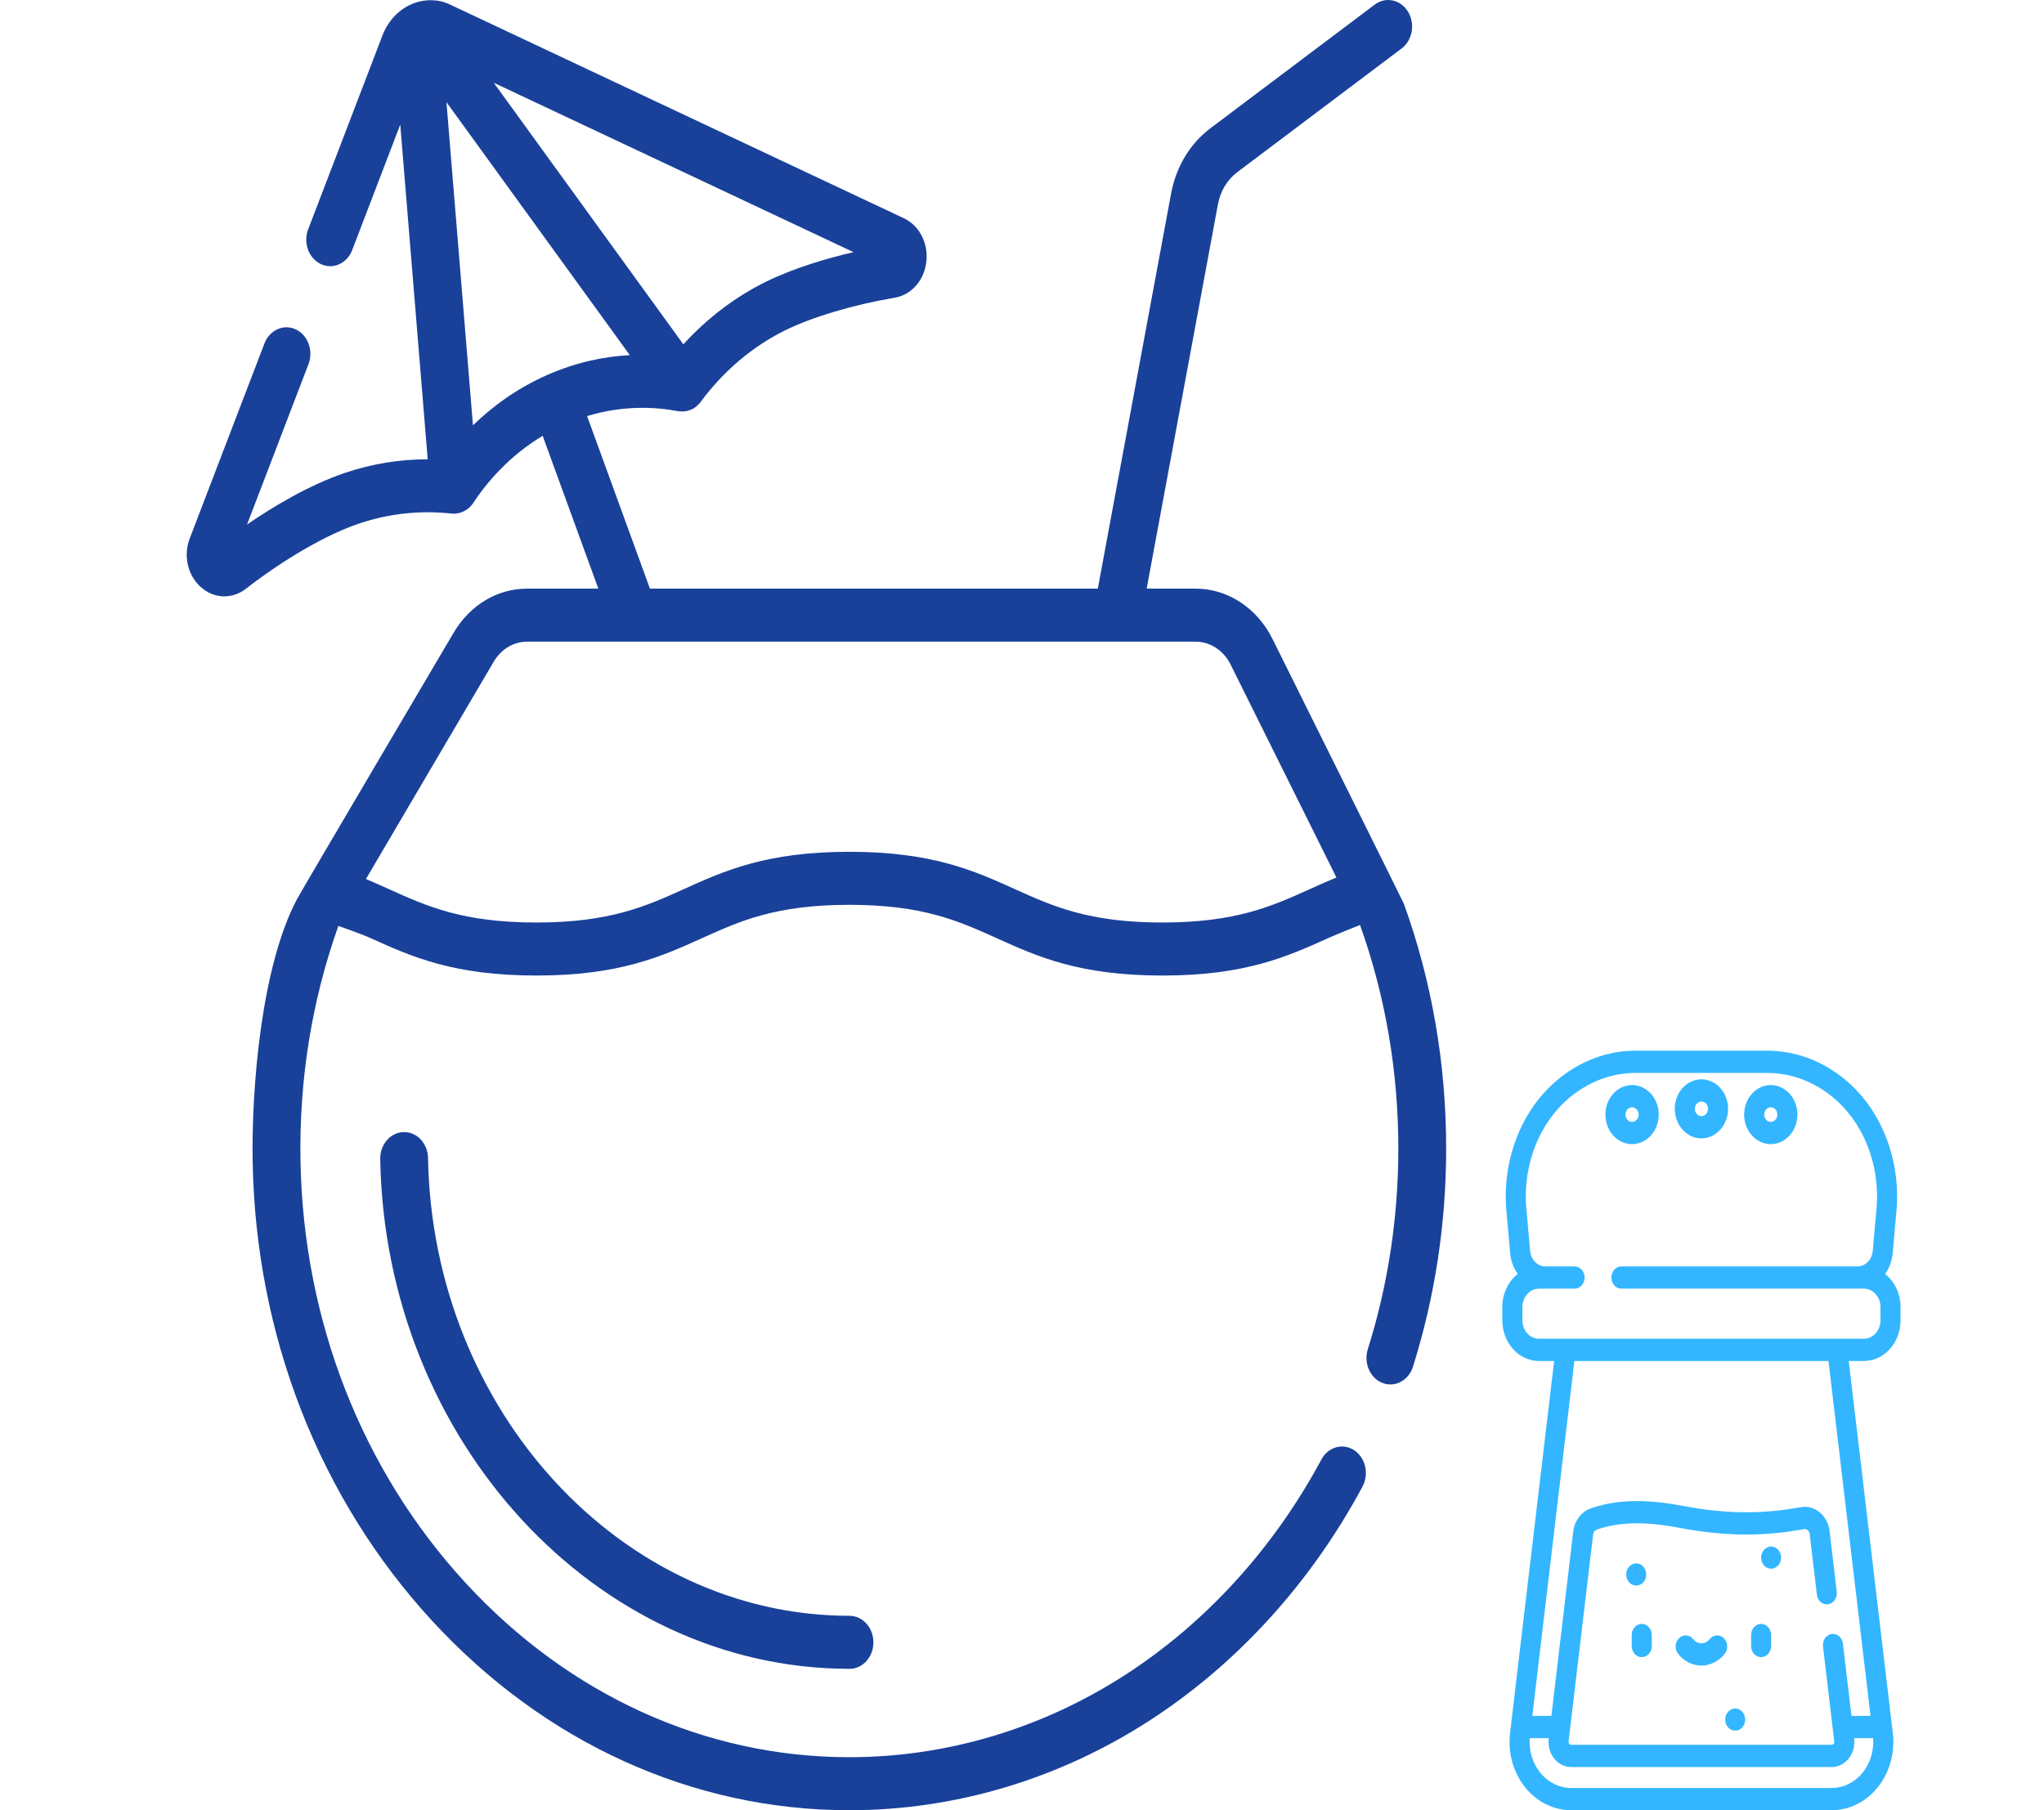 <svg width="175" height="155" viewBox="0 0 175 155" fill="none" xmlns="http://www.w3.org/2000/svg">
<path d="M36.648 99.159C36.625 97.905 35.698 96.908 34.56 96.933C33.429 96.958 32.53 97.994 32.553 99.248C32.979 123.311 50.998 142.889 72.72 142.891H72.74C73.871 142.891 74.778 141.874 74.778 140.62C74.778 139.366 73.851 138.35 72.72 138.35C53.213 138.348 37.031 120.767 36.648 99.159V99.159ZM120.199 77.391C120.149 77.251 109.035 54.888 108.946 54.709C107.625 52.052 105.105 50.401 102.369 50.401H98.173L104.276 17.493C104.484 16.363 105.073 15.384 105.937 14.736L120.002 4.15C120.938 3.446 121.181 2.033 120.546 0.996C119.911 -0.042 118.637 -0.312 117.701 0.393L103.639 10.977C101.886 12.293 100.687 14.284 100.263 16.581L93.991 50.401H55.645L50.264 35.626C53.385 34.678 56.155 34.844 58.056 35.208C58.693 35.286 59.396 35.181 59.99 34.408C61.94 31.768 64.446 29.648 67.238 28.277C69.571 27.131 73.071 26.09 76.602 25.492C78.04 25.248 79.128 24.009 79.309 22.409C79.49 20.809 78.712 19.311 77.373 18.681L38.526 0.388C36.604 -0.546 33.874 0.267 32.771 2.965L26.385 19.635C25.943 20.789 26.428 22.122 27.469 22.612C28.51 23.102 29.713 22.564 30.155 21.41L34.268 10.671L36.618 39.326C34.229 39.326 31.872 39.707 29.585 40.473C26.485 41.51 23.375 43.387 21.153 44.909L26.411 31.182C26.853 30.028 26.367 28.695 25.326 28.205C24.286 27.716 23.083 28.253 22.641 29.407L16.249 46.092C15.682 47.574 16.059 49.249 17.187 50.262C18.316 51.275 19.87 51.332 21.055 50.412C24.372 47.835 28.003 45.745 30.769 44.819C33.318 43.967 35.975 43.682 38.668 43.974C39.207 44.026 39.989 43.849 40.522 43.057C41.674 41.314 43.586 39.04 46.462 37.316L51.228 50.401H45.128C42.58 50.401 40.228 51.814 38.837 54.18C38.203 55.259 25.819 76.249 25.425 76.993C22.366 82.761 21.52 93.2 21.632 99.486C21.896 114.353 27.351 128.307 36.994 138.778C46.629 149.24 59.314 155 72.719 155H72.746C81.757 154.994 90.615 152.352 98.364 147.358C105.88 142.513 112.205 135.573 116.653 127.289C117.232 126.211 116.913 124.818 115.942 124.176C114.97 123.536 113.714 123.888 113.134 124.966C109.041 132.588 103.221 138.974 96.305 143.432C89.181 148.024 81.033 150.454 72.744 150.459H72.719C60.393 150.459 48.724 145.158 39.86 135.533C30.988 125.9 25.969 113.067 25.727 99.397C25.604 92.445 26.694 85.679 28.968 79.282C28.968 79.282 30.84 79.924 31.749 80.335C35.225 81.906 38.82 83.53 45.92 83.53C53.021 83.53 56.615 81.906 60.092 80.335C63.346 78.864 66.419 77.475 72.717 77.475C79.015 77.475 82.089 78.864 85.343 80.335C88.819 81.906 92.414 83.53 99.515 83.53C106.617 83.53 110.212 81.906 113.688 80.335C114.603 79.922 116.441 79.204 116.441 79.204C118.616 85.288 119.719 91.728 119.719 98.35C119.719 104.238 118.84 110.017 117.107 115.524C116.735 116.707 117.298 118.002 118.366 118.415C119.433 118.828 120.602 118.204 120.974 117.02C122.859 111.031 123.815 104.749 123.815 98.35C123.816 91.102 122.599 84.051 120.199 77.391V77.391ZM73.074 21.589C70.87 22.102 68.035 22.919 65.58 24.124C62.962 25.41 60.554 27.24 58.506 29.483L42.274 7.087L73.074 21.589ZM40.493 36.419L38.223 8.746L53.921 30.407C51.78 30.522 49.348 30.997 46.789 32.135C44.197 33.289 42.123 34.836 40.493 36.419ZM112.144 76.13C108.889 77.6 105.815 78.989 99.516 78.989C93.217 78.989 90.144 77.6 86.89 76.13C83.413 74.559 79.819 72.934 72.718 72.934C65.617 72.934 62.023 74.559 58.547 76.13C55.292 77.6 52.219 78.989 45.921 78.989C39.623 78.989 36.55 77.6 33.296 76.13C32.658 75.842 32.009 75.549 31.331 75.264L42.269 56.66C42.901 55.584 43.97 54.942 45.129 54.942H102.369C103.613 54.942 104.759 55.693 105.359 56.9L114.42 75.134C113.627 75.46 112.879 75.797 112.144 76.13V76.13Z" fill="#19419A"/>
<g clip-path="url(#clip0)">
<path d="M148.562 148.186C149.035 148.186 149.418 147.761 149.418 147.237C149.418 146.712 149.035 146.287 148.562 146.287C148.089 146.287 147.706 146.712 147.706 147.237C147.706 147.761 148.089 148.186 148.562 148.186Z" fill="#33B6FF"/>
<path d="M140.56 139.046C140.086 139.046 139.701 139.472 139.701 139.999V140.939C139.701 141.465 140.086 141.892 140.56 141.892C141.035 141.892 141.42 141.465 141.42 140.939V139.999C141.42 139.472 141.035 139.046 140.56 139.046Z" fill="#33B6FF"/>
<path d="M150.78 139.046C150.306 139.046 149.921 139.472 149.921 139.999V140.939C149.921 141.465 150.306 141.892 150.78 141.892C151.255 141.892 151.639 141.465 151.639 140.939V139.999C151.639 139.472 151.255 139.046 150.78 139.046Z" fill="#33B6FF"/>
<path d="M140.087 135.764C140.56 135.764 140.944 135.339 140.944 134.815C140.944 134.29 140.56 133.865 140.087 133.865C139.614 133.865 139.231 134.29 139.231 134.815C139.231 135.339 139.614 135.764 140.087 135.764Z" fill="#33B6FF"/>
<path d="M147.582 140.263C147.224 139.917 146.681 139.958 146.369 140.355C146.193 140.58 145.938 140.709 145.67 140.709C145.402 140.709 145.148 140.58 144.971 140.355C144.659 139.958 144.116 139.917 143.759 140.263C143.401 140.608 143.364 141.21 143.675 141.607C144.178 142.247 144.905 142.614 145.67 142.614C146.435 142.614 147.162 142.247 147.665 141.607C147.977 141.21 147.94 140.608 147.582 140.263Z" fill="#33B6FF"/>
<path d="M139.732 97.966C140.99 97.966 142.014 96.831 142.014 95.436C142.014 94.042 140.99 92.907 139.732 92.907C138.474 92.907 137.45 94.041 137.45 95.436C137.45 96.831 138.474 97.966 139.732 97.966ZM139.732 94.812C140.042 94.812 140.295 95.092 140.295 95.437C140.295 95.781 140.042 96.061 139.732 96.061C139.421 96.061 139.169 95.781 139.169 95.437C139.169 95.092 139.421 94.812 139.732 94.812Z" fill="#33B6FF"/>
<path d="M162.718 113.051V111.918C162.718 110.748 162.195 109.712 161.395 109.08C161.751 108.587 161.986 107.977 162.046 107.302L162.37 103.666C162.61 100.97 162.047 98.209 160.785 95.889C158.796 92.235 155.169 89.965 151.319 89.965H140.021C136.172 89.965 132.545 92.235 130.556 95.889C129.293 98.209 128.73 100.97 128.97 103.666L129.294 107.302C129.355 107.977 129.589 108.587 129.946 109.08C129.145 109.712 128.622 110.748 128.622 111.918V113.051C128.622 114.972 130.031 116.535 131.764 116.535H133.06L129.285 148.385C129.088 150.056 129.549 151.74 130.551 153.007C131.553 154.273 132.999 155 134.519 155H156.822C158.341 155 159.787 154.273 160.79 153.007C161.792 151.74 162.253 150.056 162.055 148.385L158.281 116.535H159.577C161.309 116.535 162.718 114.972 162.718 113.051ZM159.498 151.75C158.822 152.605 157.846 153.094 156.822 153.094H134.519C133.494 153.094 132.519 152.605 131.843 151.75C131.206 150.945 130.893 149.89 130.971 148.828H132.598L132.593 148.867C132.494 149.709 132.843 150.294 133.059 150.568C133.276 150.842 133.753 151.301 134.519 151.301H156.822C157.587 151.301 158.065 150.842 158.281 150.568C158.498 150.294 158.847 149.709 158.747 148.867L158.742 148.828H160.369C160.447 149.89 160.135 150.945 159.498 151.75ZM160.148 146.922H158.517L157.783 140.729C157.721 140.207 157.288 139.84 156.819 139.908C156.348 139.977 156.017 140.455 156.079 140.977L157.043 149.115C157.047 149.146 157.056 149.227 156.99 149.311C156.923 149.395 156.849 149.395 156.822 149.395H134.519C134.491 149.395 134.418 149.395 134.351 149.311C134.284 149.227 134.294 149.146 134.297 149.115L136.4 131.375C136.421 131.193 136.538 131.038 136.697 130.98C139.123 130.098 141.897 130.464 143.772 130.817C147.668 131.549 150.859 131.584 154.442 130.932C154.598 130.903 154.712 130.975 154.766 131.02C154.821 131.065 154.916 131.167 154.937 131.342L155.554 136.544C155.615 137.066 156.048 137.432 156.517 137.364C156.988 137.296 157.319 136.817 157.258 136.296L156.641 131.093C156.565 130.448 156.263 129.878 155.791 129.49C155.32 129.102 154.743 128.946 154.164 129.052C150.779 129.668 147.757 129.634 144.059 128.938C142.004 128.552 138.95 128.156 136.161 129.17C135.378 129.455 134.803 130.223 134.696 131.127L132.824 146.922H131.192L134.793 116.535H156.547L160.148 146.922ZM131.764 114.629C130.979 114.629 130.341 113.922 130.341 113.051V111.918C130.341 111.048 130.979 110.34 131.764 110.34H134.809C135.284 110.34 135.668 109.914 135.668 109.388C135.668 108.861 135.284 108.435 134.809 108.435H132.319C131.637 108.435 131.072 107.867 131.005 107.115L130.681 103.479C130.477 101.189 130.955 98.844 132.027 96.874C133.707 93.787 136.77 91.87 140.021 91.87H151.319C154.57 91.87 157.634 93.787 159.313 96.874C160.385 98.844 160.864 101.189 160.66 103.478L160.336 107.115C160.269 107.867 159.704 108.435 159.022 108.435H138.818C138.344 108.435 137.959 108.861 137.959 109.388C137.959 109.914 138.344 110.34 138.818 110.34H159.577C160.361 110.34 161 111.048 161 111.918V113.051C161 113.922 160.361 114.629 159.577 114.629H131.764V114.629Z" fill="#33B6FF"/>
<path d="M151.608 97.966C152.866 97.966 153.89 96.831 153.89 95.436C153.89 94.042 152.866 92.907 151.608 92.907C150.35 92.907 149.327 94.041 149.327 95.436C149.327 96.831 150.35 97.966 151.608 97.966ZM151.608 94.812C151.919 94.812 152.172 95.092 152.172 95.437C152.172 95.781 151.919 96.061 151.608 96.061C151.298 96.061 151.045 95.781 151.045 95.437C151.045 95.092 151.298 94.812 151.608 94.812Z" fill="#33B6FF"/>
<path d="M151.636 134.319C152.109 134.319 152.493 133.894 152.493 133.369C152.493 132.845 152.109 132.42 151.636 132.42C151.163 132.42 150.78 132.845 150.78 133.369C150.78 133.894 151.163 134.319 151.636 134.319Z" fill="#33B6FF"/>
<path d="M145.67 97.473C146.928 97.473 147.952 96.338 147.952 94.943C147.952 93.549 146.928 92.414 145.67 92.414C144.412 92.414 143.389 93.548 143.389 94.943C143.389 96.338 144.412 97.473 145.67 97.473ZM145.67 94.319C145.981 94.319 146.233 94.599 146.233 94.944C146.233 95.288 145.981 95.568 145.67 95.568C145.36 95.568 145.107 95.288 145.107 94.944C145.107 94.599 145.36 94.319 145.67 94.319Z" fill="#33B6FF"/>
</g>
<defs>
<clipPath id="clip0">
<rect width="58.659" height="65.035" fill="white" transform="translate(116.34 89.965)"/>
</clipPath>
</defs>
</svg>
